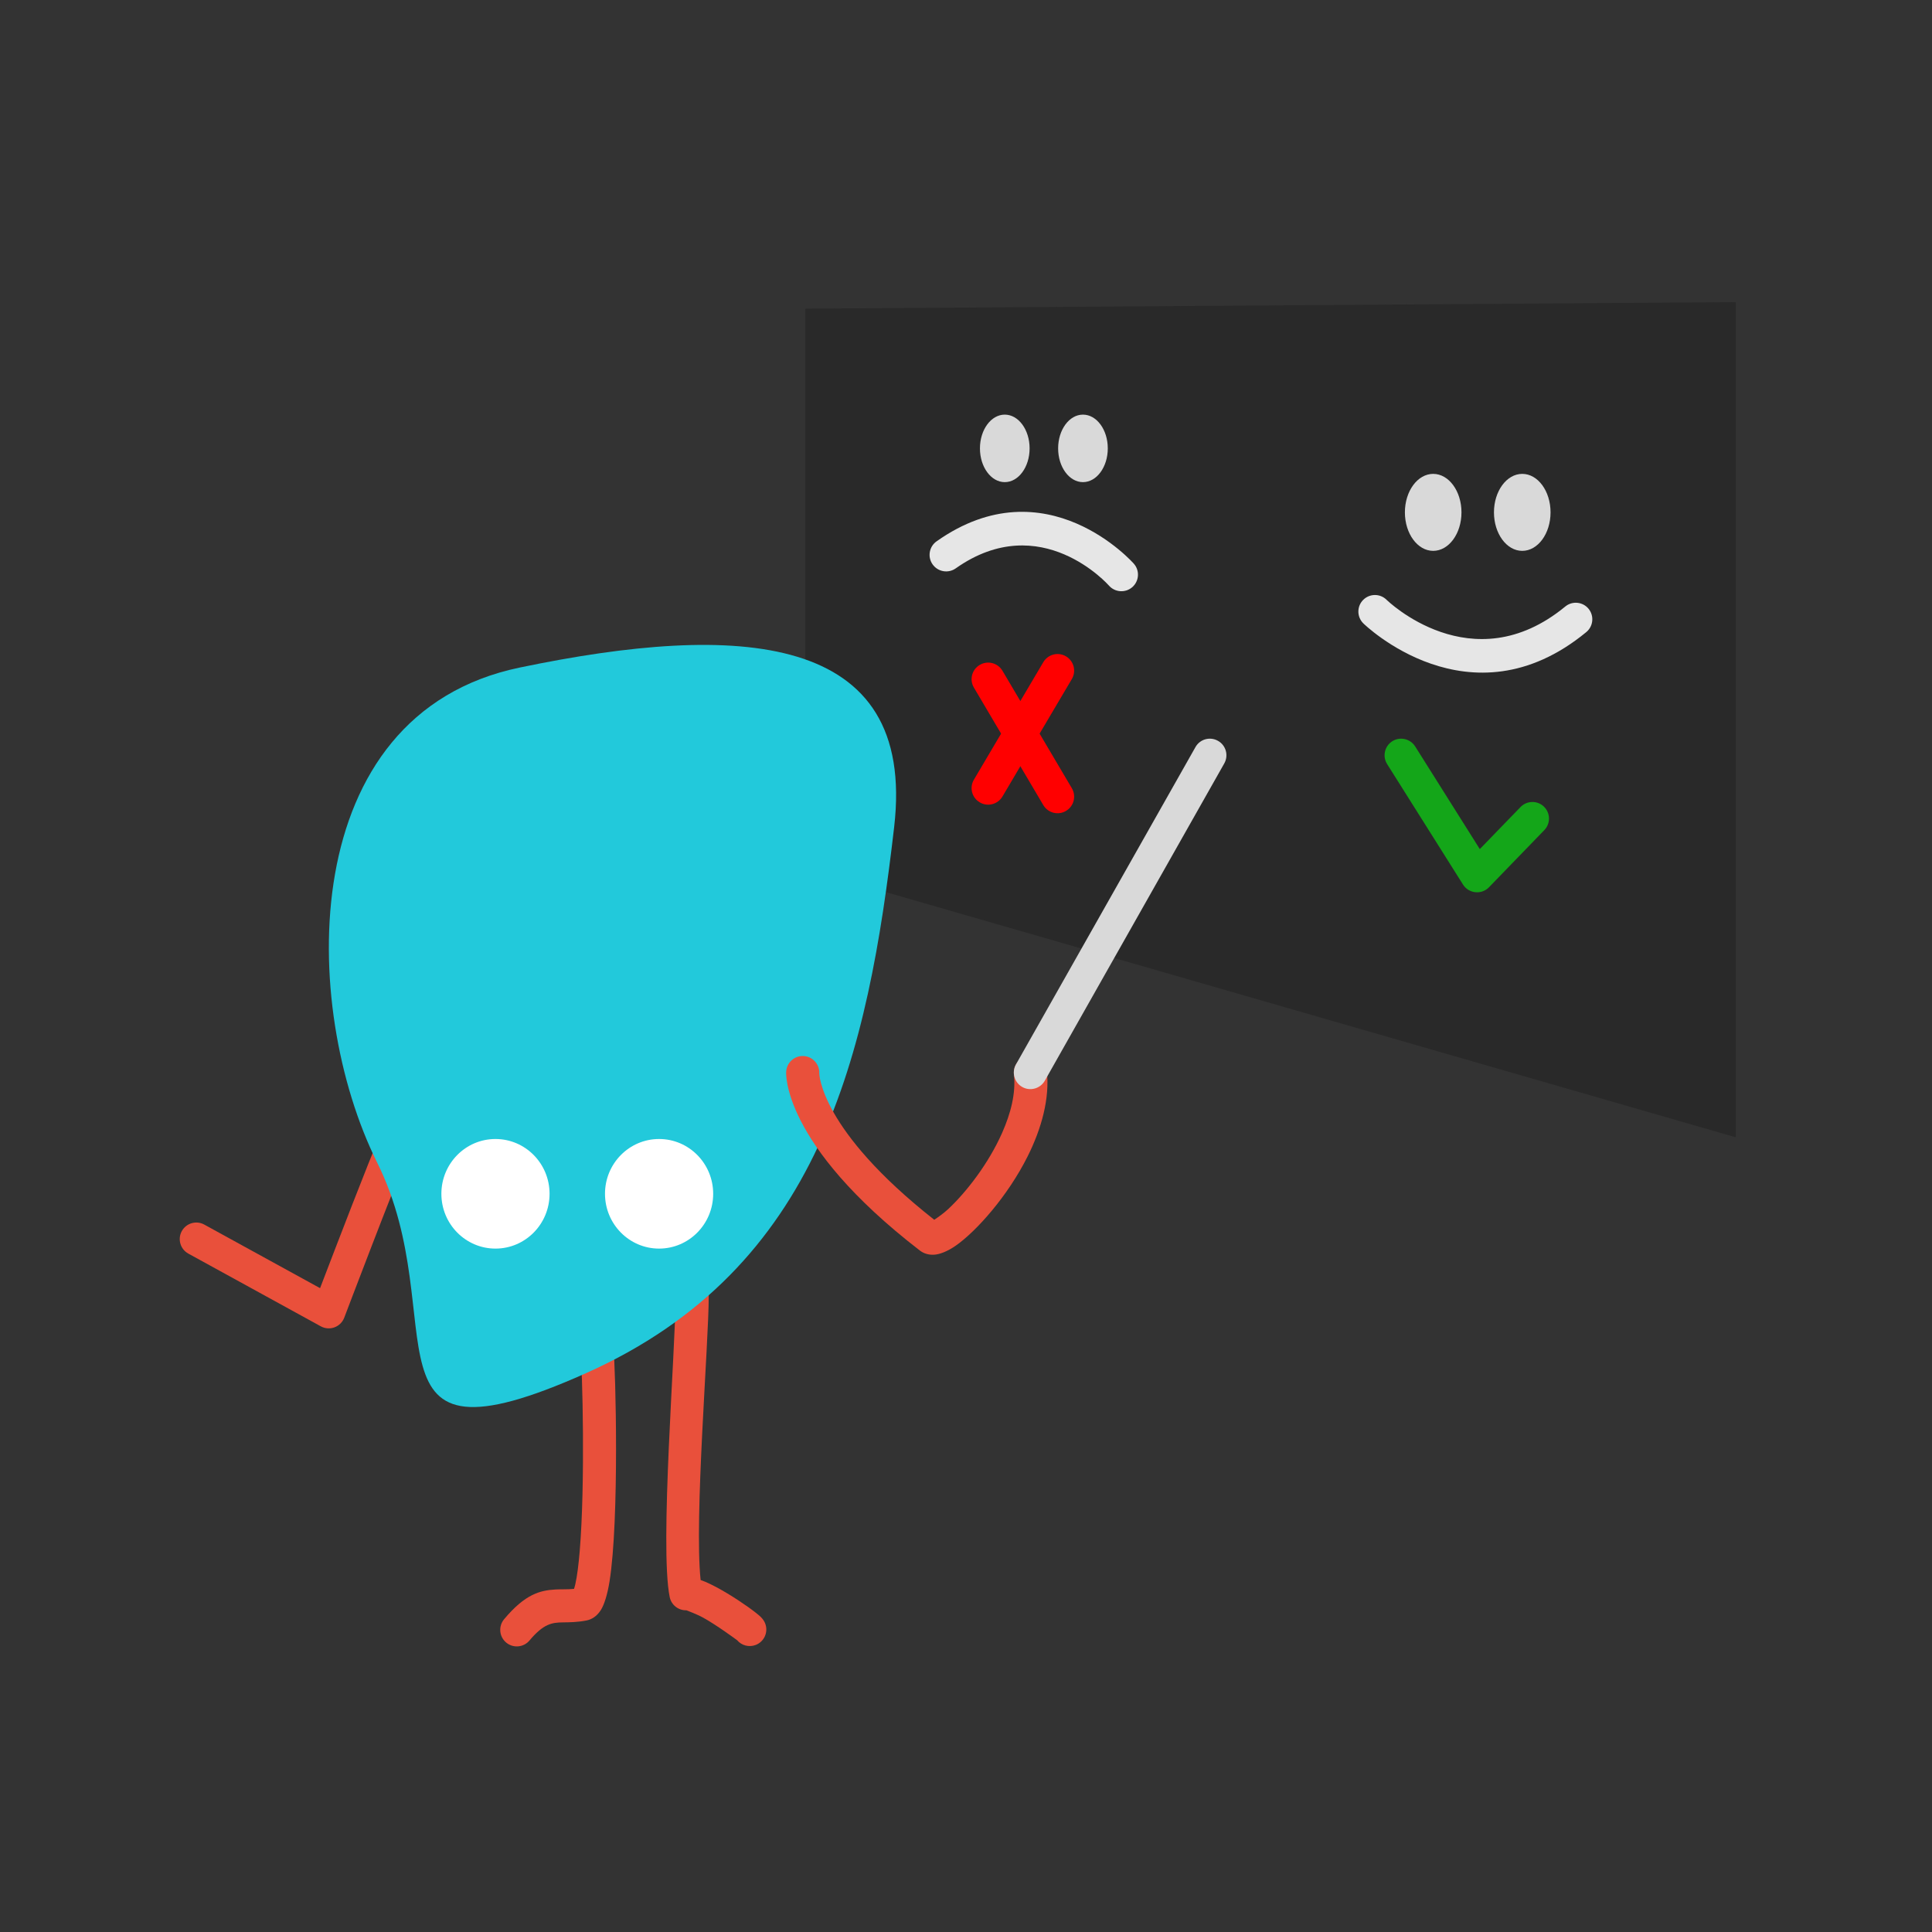 <?xml version="1.0" encoding="UTF-8" standalone="no"?>
<!DOCTYPE svg PUBLIC "-//W3C//DTD SVG 1.1//EN" "http://www.w3.org/Graphics/SVG/1.1/DTD/svg11.dtd">
<svg width="100%" height="100%" viewBox="0 0 350 350" version="1.1" xmlns="http://www.w3.org/2000/svg" xmlns:xlink="http://www.w3.org/1999/xlink" xml:space="preserve" xmlns:serif="http://www.serif.com/" style="fill-rule:evenodd;clip-rule:evenodd;stroke-linejoin:round;stroke-miterlimit:2;">
    <rect x="0" y="0" width="350" height="350" fill="#333333" stroke="none"/>
    <g transform="matrix(1,0,0,1,-1304.18,-1484.5)">
        <path d="M1450.08,1540.42L1450.08,1641.91L1618.63,1690.53L1618.63,1539.23L1450.08,1540.42Z" style="fill:rgb(41,41,41);"/>
    </g>
    <g transform="matrix(0.809,0,0,0.809,-1019.6,-1176.83)">
        <path d="M1478.41,1608.65L1493.95,1634.96C1494.99,1636.72 1497.27,1637.31 1499.03,1636.26C1500.79,1635.22 1501.38,1632.95 1500.34,1631.18L1484.8,1604.87C1483.75,1603.11 1481.48,1602.52 1479.71,1603.57C1477.95,1604.61 1477.36,1606.88 1478.41,1608.65Z" style="fill:rgb(255,0,0);"/>
    </g>
    <g transform="matrix(0.809,0,0,-0.809,-1019.6,1442.64)">
        <path d="M1484.8,1604.87L1500.34,1631.18C1501.38,1632.95 1500.79,1635.22 1499.03,1636.26C1497.27,1637.31 1494.99,1636.72 1493.95,1634.96L1478.41,1608.65C1477.36,1606.88 1477.95,1604.61 1479.71,1603.57C1481.48,1602.52 1483.75,1603.11 1484.8,1604.87Z" style="fill:rgb(255,0,0);"/>
    </g>
    <g transform="matrix(1,0,0,1,-1304.18,-1484.5)">
        <path d="M1572.26,1638.32L1579.64,1630.7C1580.79,1629.51 1582.69,1629.48 1583.88,1630.63C1585.07,1631.79 1585.1,1633.69 1583.95,1634.88L1573.92,1645.24C1573.28,1645.9 1572.37,1646.23 1571.45,1646.13C1570.54,1646.04 1569.71,1645.53 1569.22,1644.75L1555.47,1622.92C1554.59,1621.52 1555.01,1619.66 1556.41,1618.78C1557.81,1617.9 1559.66,1618.32 1560.55,1619.72L1572.26,1638.32Z" style="fill:rgb(20,166,25);"/>
    </g>
    <g transform="matrix(0.735,0,0,1,-854.485,-1480.69)">
        <circle cx="1515.81" cy="1573.51" r="6.973" style="fill:rgb(217,217,217);"/>
    </g>
    <g transform="matrix(0.645,0,0,0.877,-795.673,-1298.74)">
        <circle cx="1515.81" cy="1573.51" r="6.973" style="fill:rgb(217,217,217);"/>
    </g>
    <g transform="matrix(0.735,0,0,1,-860.591,-1480.69)">
        <circle cx="1546.07" cy="1573.51" r="6.973" style="fill:rgb(217,217,217);"/>
    </g>
    <g transform="matrix(0.645,0,0,0.877,-801.027,-1298.74)">
        <circle cx="1546.07" cy="1573.51" r="6.973" style="fill:rgb(217,217,217);"/>
    </g>
    <g transform="matrix(1,0,0,1,-1305.29,-1493.45)">
        <path d="M1552.27,1606.38C1552.27,1606.38 1571.53,1625.36 1592.66,1607.96C1593.94,1606.9 1594.12,1605.01 1593.07,1603.73C1592.02,1602.46 1590.13,1602.27 1588.85,1603.33C1571.92,1617.27 1556.47,1602.1 1556.47,1602.1C1555.29,1600.94 1553.39,1600.96 1552.23,1602.14C1551.07,1603.32 1551.09,1605.22 1552.27,1606.38Z" style="fill:rgb(230,230,230);"/>
    </g>
    <g transform="matrix(-0.875,-0.065,0.065,-0.875,1458.95,1608.85)">
        <path d="M1551.97,1606.68C1551.97,1606.68 1571.51,1625.93 1592.93,1608.28C1594.39,1607.08 1594.6,1604.92 1593.4,1603.47C1592.2,1602.01 1590.04,1601.8 1588.58,1603C1571.94,1616.7 1556.77,1601.8 1556.77,1601.8C1555.42,1600.48 1553.26,1600.5 1551.93,1601.84C1550.61,1603.19 1550.62,1605.36 1551.97,1606.68Z" style="fill:rgb(230,230,230);"/>
    </g>
    <g transform="matrix(-0.637,1.15,1.15,0.637,71.644,239.636)">
        <path d="M0.859,-11.402C-4.962,-12.227 -18.722,-14.156 -20.97,-14.292C-22.435,-14.381 -23.103,-13.554 -23.202,-13.43C-23.828,-12.644 -23.964,-11.766 -23.348,-10.787C-23.248,-10.627 -22.931,-10.067 -21.984,-9.776C-21.624,-9.665 -21.257,-9.648 -20.91,-9.711C-17.058,-9.371 2.807,-6.516 2.807,-6.516C3.46,-6.423 4.122,-6.617 4.622,-7.048C5.122,-7.48 5.41,-8.106 5.412,-8.766L5.491,-29.589C5.495,-30.848 4.477,-31.874 3.218,-31.879C1.959,-31.884 0.932,-30.865 0.928,-29.606L0.859,-11.402ZM-20.41,-14.051C-20.299,-14.004 -20.201,-13.952 -20.115,-13.898C-20.208,-13.956 -20.307,-14.007 -20.41,-14.051ZM-20.495,-14.087L-20.445,-14.066L-20.517,-14.094L-20.495,-14.087Z" style="fill:rgb(233,80,59);"/>
    </g>
    <g transform="matrix(1.315,0,0,1.315,108.133,295.263)">
        <path d="M-3.15,-5.646C-3.087,-5.843 -3.019,-6.073 -2.973,-6.281C-2.715,-7.44 -2.52,-9.012 -2.368,-10.837C-1.589,-20.167 -1.988,-35.801 -2.27,-38.542C-2.398,-39.795 -1.485,-40.916 -0.233,-41.045C1.02,-41.173 2.141,-40.26 2.27,-39.008C2.602,-35.768 3.094,-15.112 1.742,-6.676C1.444,-4.813 0.998,-3.444 0.542,-2.726C-0.032,-1.82 -0.766,-1.424 -1.436,-1.291C-2.675,-1.048 -3.722,-1.042 -4.699,-1.029C-6.161,-1.009 -7.341,-0.858 -9.284,1.464C-10.092,2.43 -11.532,2.558 -12.498,1.75C-13.464,0.942 -13.592,-0.498 -12.784,-1.464C-9.868,-4.949 -7.819,-5.438 -5.701,-5.562C-4.914,-5.608 -4.099,-5.549 -3.15,-5.646Z" style="fill:rgb(233,80,59);"/>
    </g>
    <g transform="matrix(1.315,0,0,1.315,125.396,295.199)">
        <path d="M-0.802,-2.646C-1.905,-2.615 -2.878,-3.382 -3.099,-4.472C-4.511,-11.428 -2.281,-38.682 -2.281,-46.02C-2.281,-47.279 -1.259,-48.301 0,-48.301C1.259,-48.301 2.281,-47.279 2.281,-46.02C2.281,-39.274 0.259,-15.323 1.162,-6.817C1.382,-6.742 1.608,-6.655 1.84,-6.556C3.681,-5.77 6.093,-4.242 7.684,-3.113C8.545,-2.501 9.183,-1.987 9.433,-1.743C9.834,-1.351 9.99,-0.998 10.056,-0.829C10.514,0.344 9.933,1.668 8.76,2.125C7.832,2.488 6.808,2.199 6.196,1.481C5.967,1.311 3.374,-0.601 1.52,-1.626C0.642,-2.112 -0.686,-2.603 -0.802,-2.646Z" style="fill:rgb(233,80,59);"/>
    </g>
    <g transform="matrix(-1.309,0.123,0.123,1.309,131.836,257.789)">
        <path d="M18.81,-106.315C50.209,-102.788 53.394,-62.732 44.733,-40.233C36.071,-17.735 52.401,2.722 18.81,-8.658C-14.781,-20.038 -23.968,-48.756 -30.514,-79.617C-36.152,-106.197 -11.709,-109.743 18.81,-106.315" style="fill:rgb(34,201,219);fill-rule:nonzero;"/>
    </g>
    <g transform="matrix(1.315,0,0,1.315,89.759,206.341)">
        <path d="M0,15.098C4.116,15.098 7.452,11.718 7.452,7.549C7.452,3.379 4.116,0 0,0C-4.116,0 -7.452,3.379 -7.452,7.549C-7.452,11.718 -4.116,15.098 0,15.098" style="fill:white;fill-rule:nonzero;"/>
    </g>
    <g transform="matrix(1.315,0,0,1.315,119.4,206.341)">
        <path d="M0,15.098C4.116,15.098 7.452,11.718 7.452,7.549C7.452,3.379 4.116,0 0,0C-4.116,0 -7.452,3.379 -7.452,7.549C-7.452,11.718 -4.116,15.098 0,15.098" style="fill:white;fill-rule:nonzero;"/>
    </g>
    <g transform="matrix(0.546,1.196,1.196,-0.546,167.761,197.58)">
        <path d="M16.656,-6.36C16.565,-5.783 16.388,-4.819 16.113,-3.998C15.031,-0.769 12.732,3.645 9.638,7.13C7.708,9.303 5.475,11.128 2.999,11.941C1.803,12.334 1.151,13.625 1.544,14.821C1.937,16.017 3.227,16.669 4.424,16.276C8.051,15.084 11.357,12.314 14.042,8.986C17.912,4.189 20.487,-1.723 21.119,-5.075C21.393,-6.529 21.295,-7.66 21.041,-8.337C20.746,-9.125 20.246,-9.631 19.669,-9.935C-1.732,-21.222 -10.353,-16.46 -10.353,-16.46C-11.476,-15.891 -11.926,-14.517 -11.357,-13.394C-10.788,-12.271 -9.415,-11.82 -8.291,-12.389C-8.291,-12.389 -1.244,-15.579 16.656,-6.36Z" style="fill:rgb(233,80,59);"/>
    </g>
    <g transform="matrix(1,0,0,1,-1272.68,-1484.5)">
        <path d="M1461.96,1680.28L1494.47,1622.8C1495.28,1621.36 1494.78,1619.52 1493.33,1618.71C1491.89,1617.89 1490.06,1618.4 1489.25,1619.84L1456.73,1677.33C1455.92,1678.77 1456.43,1680.6 1457.87,1681.42C1459.31,1682.23 1461.14,1681.72 1461.96,1680.28Z" style="fill:rgb(217,217,217);"/>
    </g>
</svg>
